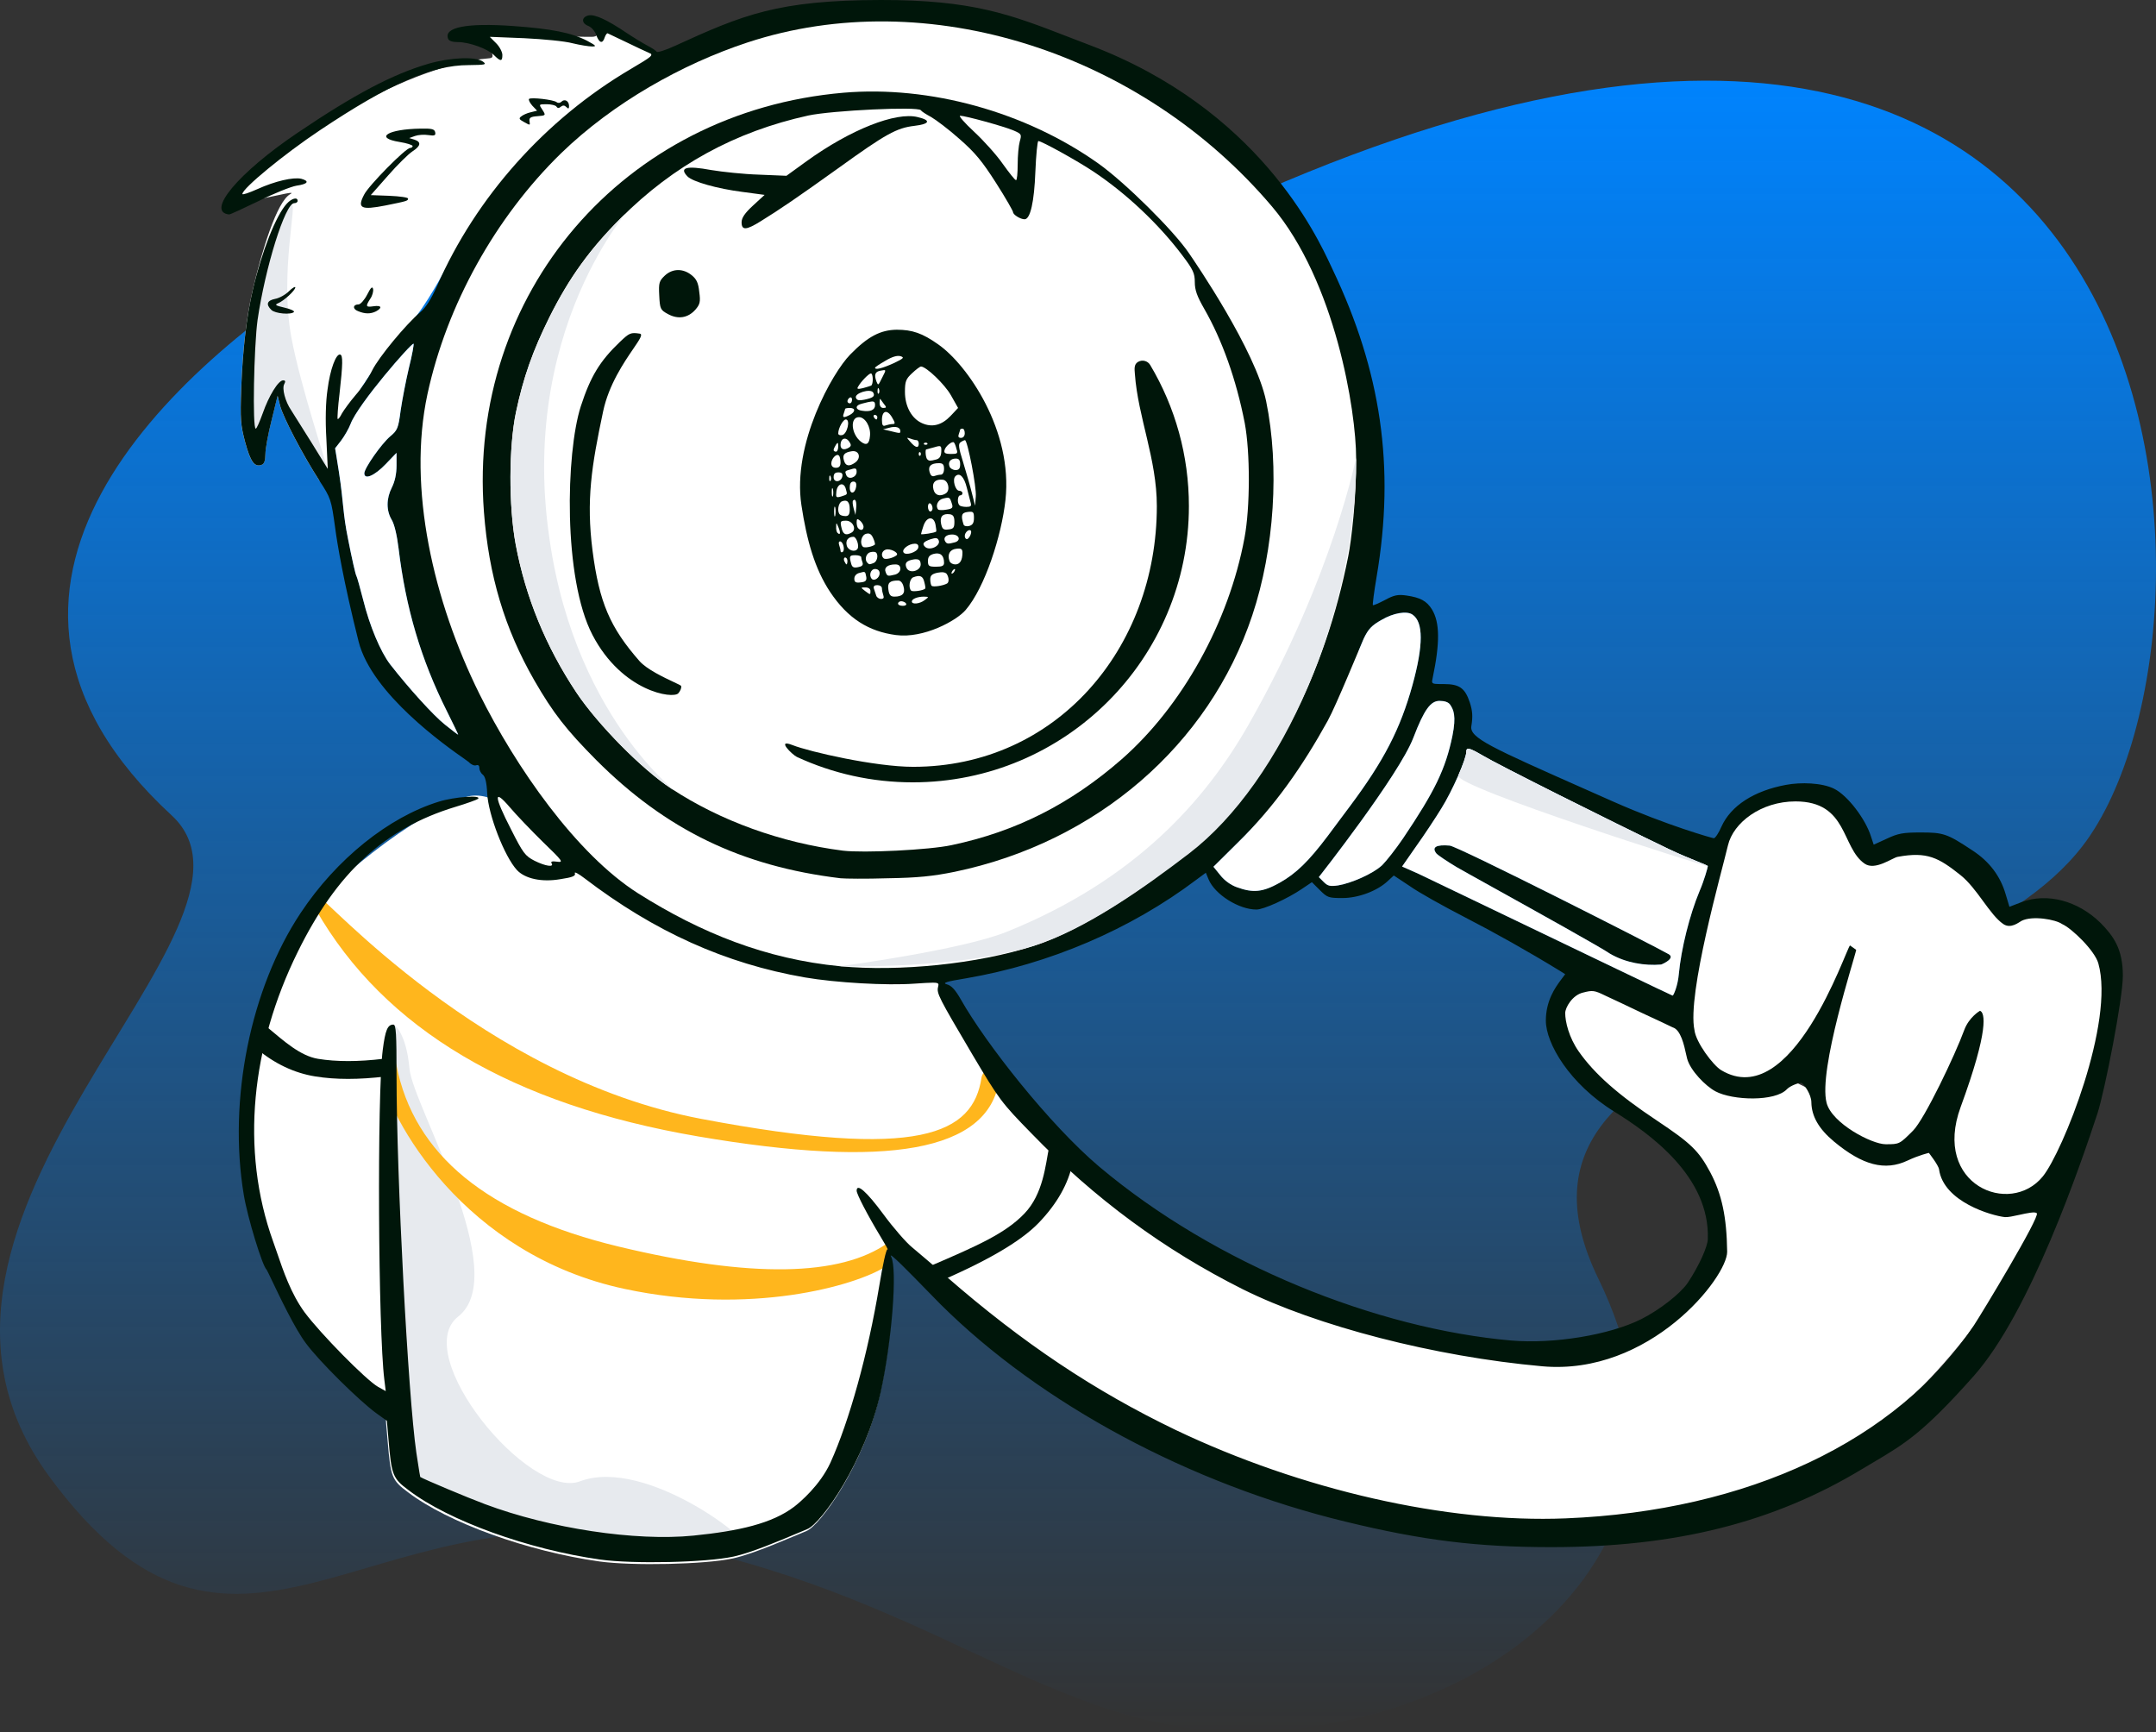 <svg width="300" height="241" viewBox="0 0 300 241" fill="none" xmlns="http://www.w3.org/2000/svg">
<rect x="0" y="0" width="300" height="241" fill="#333333" stroke="none"/>
<path fill-rule="evenodd" clip-rule="evenodd" d="M172.669 240.883C208.585 240.883 240.102 214.167 222.402 177.88C204.702 141.594 270.47 142.766 289.789 117.687C313.35 87.102 306.526 -42.727 155.277 36.423C131.048 49.102 68.824 23.379 48.184 36.142C23.889 51.166 -10.293 81.929 23.889 113.441C40.727 128.963 -19.64 169.252 6.8 205.34C32.597 240.553 50.681 206.985 89.959 214.167C129.236 221.349 145.996 240.883 172.669 240.883Z" fill="url(#paint0_linear_704_412)"/>
<path d="M130.988 177.754C130.988 177.754 139.258 173.864 142.345 171.158C145.432 168.452 149.271 161.728 149.271 161.728C149.271 161.728 191.431 192.176 218.921 187.833C225.255 186.832 237.596 182.622 238.383 175.204C240.532 154.948 210.798 149.772 217.293 139.5C221.258 133.23 233.574 142.562 233.574 142.562L284.657 167.688C284.657 167.688 267.009 211.191 224.182 212.934C171.499 215.079 130.988 177.754 130.988 177.754Z" fill="white"/>
<path fill-rule="evenodd" clip-rule="evenodd" d="M90.478 7.389C89.998 7.201 87.424 4.048 84.155 3.474C82.669 3.213 84.017 5.105 82.382 5.122C77.514 5.173 69.601 4.258 68.135 5.122C67.046 5.762 69.445 7.998 68.135 8.101C55.778 9.07 36.925 21.408 32.834 27.395C31.533 29.3 42.061 26.067 40.383 27.009C38.501 28.066 36.413 34.988 35.164 40.334C34.3 44.015 33.756 48.753 33.564 53.906C33.404 58.356 33.468 59.092 34.108 61.525C34.844 64.246 35.42 65.046 36.413 64.662C36.765 64.534 36.925 64.054 36.925 63.157C36.925 62.453 37.309 60.34 37.789 58.452L38.621 55.059L38.974 56.467C39.422 58.1 42.047 63.157 44.415 66.839C44.543 67.034 45.093 66.785 45.588 65.588C46.04 64.496 45.857 62.752 46.624 60.882C48.372 56.624 51.804 51.088 55.778 46.657C61.65 40.108 63.599 32.528 69.104 26.444C79.378 15.09 92.273 8.094 90.478 7.389Z" fill="white"/>
<path fill-rule="evenodd" clip-rule="evenodd" d="M40.538 28.554C38.89 29.88 36.443 40.629 36.401 40.809C35.537 44.49 34.704 57.274 35.556 59.694C36.407 62.114 38.792 53.389 38.792 53.389C38.792 53.389 42.396 62.749 45.581 65.315C45.717 65.424 41.795 53.736 40.538 46.912C38.878 37.904 41.476 27.8 40.538 28.554Z" fill="#E7EAEE"/>
<path fill-rule="evenodd" clip-rule="evenodd" d="M101.959 216.817C105.032 216.145 110.218 213.804 112.203 213.003C114.188 212.203 120.238 203.66 122.414 194.025C123.983 186.919 124.783 176.803 123.887 175.107C123.754 174.866 123.27 170.266 124.559 171.768C127.424 175.107 130.825 180.348 141.556 170.956C144.479 168.398 148.353 165.097 147.333 162.178C144.479 154.012 132.108 137.569 130.222 136.324C127.967 134.834 116.569 136.1 99.607 131.094C80.371 125.416 72.361 108.697 64.833 110.873C58.745 112.633 44.159 123.449 40.498 130.299C23.217 162.635 44.159 185.293 48.928 191.801L53.559 193.801L53.719 197.931L53.943 200.523C54.359 205.485 54.519 205.933 56.76 207.598C62.362 211.855 73.406 215.825 83.393 217.233C88.035 217.873 98.118 217.649 101.959 216.817Z" fill="white"/>
<path fill-rule="evenodd" clip-rule="evenodd" d="M55.379 196.419L55.602 199.012C56.019 203.974 56.179 204.422 58.419 206.086C61.724 208.598 66.923 211.009 72.681 212.854C76.684 214.136 80.957 215.144 85.052 215.722C89.694 216.362 99.777 216.138 103.619 215.305C105.517 214.894 89.9 202.624 80.699 206.086C73.633 208.745 56.98 188.464 63.751 183.166C71.347 177.222 57.428 153.78 56.98 148.69C56.532 143.601 54.767 142.385 54.715 142.563C54.664 142.742 54.664 143.351 54.802 144.818C55.4 151.142 55.379 196.419 55.379 196.419Z" fill="#E7EAEE"/>
<path fill-rule="evenodd" clip-rule="evenodd" d="M53.716 147.237C54.388 147.106 55.039 147.545 55.17 148.217C57.586 160.629 67.805 169.032 86.078 173.426C104.46 177.846 116.981 177.608 123.579 172.89C124.135 172.491 123.72 175.902 123.312 176.164C119.009 178.923 104.38 183.04 86.921 179.319C64.599 174.561 54.118 155.791 52.736 148.691C52.605 148.019 53.044 147.368 53.716 147.237Z" fill="#FFB61D"/>
<path fill-rule="evenodd" clip-rule="evenodd" d="M44.407 124.843C45.002 124.503 67.173 149.913 97.599 155.665C128.025 161.416 135.392 157.758 136.576 149.913C136.678 149.236 137.31 148.77 137.987 148.872C138.664 148.974 139.13 149.606 139.028 150.283C137.527 160.226 123.448 162.591 97.182 158.109C71.246 153.683 53.464 143.167 43.947 126.535C43.607 125.94 43.813 125.183 44.407 124.843Z" fill="#FFB61D"/>
<path fill-rule="evenodd" clip-rule="evenodd" d="M172.111 123.434C171.279 123.146 170.383 122.506 169.806 121.769L168.846 120.585L172.239 117.224C177.457 112.102 181.458 106.852 184.916 100.61C186.068 98.529 188.981 91.583 188.981 90.911C188.981 90.687 189.333 89.79 189.749 88.862C190.389 87.518 190.87 87.006 192.246 86.237C193.879 85.277 195.735 84.957 196.535 85.501C198.072 86.525 198.072 89.758 196.535 95.328C194.839 101.442 192.566 105.828 187.861 112.134C187.124 113.094 185.748 114.983 184.755 116.295C182.099 119.817 180.37 121.513 178.033 122.826C175.728 124.106 174.384 124.266 172.111 123.434ZM195.099 120.553L197.404 121.577C197.882 121.798 203.154 124.331 209.487 127.374C219.697 132.28 232.665 138.511 232.744 138.511C232.872 138.511 233.473 137.122 233.608 135.502C233.928 132.013 235.113 127.275 236.489 123.978C237.129 122.505 237.642 120.665 237.642 120.505C237.642 120.432 237.121 120.222 236.269 119.878C235.255 119.469 233.771 118.871 232.136 118.088C224.069 114.215 208.288 106.308 206.335 105.124C204.414 104.003 204.03 103.907 204.03 104.643C204.03 105.604 202.078 110.053 200.573 112.454C199.773 113.766 198.204 116.135 197.084 117.704L195.099 120.553ZM232.199 132.749C233.117 133.281 231.527 134.061 231.142 134.189C228.881 134.381 226.218 133.956 224.036 132.685C222.895 131.876 213.913 126.886 207.955 123.575C205.231 122.062 203.139 120.9 202.717 120.649C201.372 119.848 200.092 118.984 199.868 118.728C199.196 117.864 199.836 117.48 201.725 117.64C202.86 117.736 230.216 131.6 232.199 132.749ZM102.074 216.553C104.544 216.013 108.377 214.396 110.817 213.365L110.821 213.364C111.416 213.113 111.929 212.897 112.318 212.74C114.303 211.939 120.352 203.397 122.529 193.762C124.098 186.655 124.898 176.54 124.002 174.843C123.461 173.861 126.672 177.157 129.063 179.612C129.788 180.356 130.437 181.023 130.884 181.469C144.841 195.33 165.616 206.47 187.191 211.688C197.947 214.313 205.597 215.241 215.873 215.241C233.127 215.241 246.731 211.848 259.087 204.389C259.674 204.035 260.224 203.709 260.748 203.399C265.056 200.849 267.622 199.33 274.645 191.425C282.522 182.558 289.53 161.975 291.866 154.868C292.891 151.667 295.388 138.935 295.388 135.758C295.388 131.996 294.075 130.22 292.283 128.396C289.113 125.29 284.824 124.17 281.271 125.515L279.606 126.155L279.094 124.458C278.358 121.897 276.821 119.849 274.452 118.312C270.931 115.975 270.419 115.815 267.25 115.815C264.785 115.815 264.113 115.943 262.544 116.68L260.72 117.512L260.336 116.359C259.599 113.991 257.13 110.688 255.214 109.733C253.515 108.886 250.573 108.808 248.524 109.189C244.042 110.021 240.841 112.102 239.529 115.015C239.145 115.911 238.664 116.616 238.472 116.616C238.312 116.616 232.006 114.854 224.484 111.525C223.219 110.964 222.03 110.437 220.914 109.942L220.903 109.937C207.395 103.95 204.467 102.652 204.733 101.026C204.957 99.65 204.893 98.882 204.509 97.697C203.837 95.713 203.068 95.168 200.892 95.168C199.85 95.168 199.436 95.168 199.314 94.979C199.233 94.855 199.279 94.648 199.355 94.304C200.379 89.406 200.347 86.589 199.259 84.797C198.523 83.612 197.659 83.132 195.674 82.844C194.522 82.684 193.977 82.78 192.697 83.484C191.833 83.933 191.096 84.253 191.032 84.189C190.968 84.125 191.192 82.364 191.545 80.283C194.169 64.886 192.142 51.62 185.451 37.535C185.387 37.4 185.313 37.241 185.228 37.059C183.194 32.692 175.016 15.134 151.627 6.274C150.568 5.873 149.567 5.486 148.604 5.113C140.637 2.029 135.34 -0.021 122.561 0C108.238 0.024 103.387 2.049 93.944 6.37C92.631 6.979 91.479 7.331 91.383 7.203C91.287 7.043 90.678 6.658 90.07 6.338C89.462 6.018 88.15 5.218 87.189 4.578C84.436 2.721 82.74 1.953 81.876 2.145C80.883 2.401 80.883 3.233 81.876 3.617C82.292 3.777 82.772 4.322 82.964 4.866C83.38 6.018 83.86 6.146 84.148 5.186C84.276 4.834 84.468 4.578 84.564 4.642C84.601 4.66 84.722 4.717 84.907 4.803L84.908 4.804L84.909 4.804C85.377 5.023 86.25 5.432 87.189 5.89C88.502 6.53 89.942 7.203 90.326 7.363C91.031 7.619 90.806 7.811 87.766 9.603C75.889 16.582 66.222 27.433 60.812 39.79C59.98 41.646 59.244 42.799 58.476 43.439C56.523 45.071 52.682 49.713 51.785 51.538C51.305 52.53 50.281 54.066 49.481 54.963C48.712 55.859 47.88 57.011 47.592 57.492C47.336 58.004 47.08 58.356 46.984 58.292C46.92 58.196 47.016 56.627 47.24 54.803C47.72 50.545 47.72 49.425 47.336 49.329C46.76 49.169 45.927 51.41 45.575 54.194C45.319 55.891 45.255 58.452 45.415 61.077L45.607 65.238L43.334 61.557C42.552 60.324 41.781 59.091 41.234 58.216L41.234 58.216L41.233 58.215L41.232 58.214L41.23 58.211C40.885 57.658 40.629 57.249 40.518 57.075C39.685 55.859 39.205 54.034 39.557 53.426C39.749 53.074 39.717 52.914 39.397 52.914C38.725 52.914 37.413 55.059 36.548 57.524C36.132 58.676 35.716 59.636 35.588 59.636C35.108 59.636 35.332 48.176 35.844 44.495C36.9 37.229 39.685 28.266 40.934 28.266C41.19 28.266 41.414 28.138 41.414 27.946C41.414 27.369 40.582 27.593 39.909 28.33C38.405 29.962 36.42 34.988 35.172 40.334C34.307 44.015 33.763 48.753 33.571 53.906C33.411 58.356 33.475 59.092 34.115 61.525C34.852 64.246 35.428 65.046 36.42 64.662C36.772 64.534 36.932 64.054 36.932 63.157C36.932 62.453 37.316 60.34 37.797 58.452L38.629 55.059L38.981 56.467C39.429 58.1 42.054 63.157 44.423 66.839C46.055 69.336 46.087 69.496 46.632 73.401C46.92 75.61 47.816 80.982 49.897 89.246C51.735 96.548 62.07 103.792 64.651 105.6C64.991 105.839 65.196 105.983 65.23 106.02C65.55 106.372 65.998 106.564 66.254 106.468C66.542 106.372 66.702 106.5 66.702 106.852C66.702 107.172 66.927 107.588 67.183 107.781C67.503 108.005 67.727 108.869 67.791 110.373C67.951 113.382 70.192 119.144 71.92 121.033C73.04 122.249 75.377 122.762 77.97 122.313C79.667 122.057 80.147 121.865 79.987 121.481C79.891 121.225 80.499 121.545 81.331 122.185C91.063 129.612 100.922 134.061 111.998 135.982C116.287 136.718 123.394 137.134 127.267 136.846C129.75 136.684 130.433 136.639 130.56 136.883C130.608 136.976 130.576 137.11 130.532 137.295C130.308 138.191 130.596 138.735 135.302 146.706C139.047 153.012 139.367 153.428 143.528 157.685C152.363 166.808 161.999 173.883 172.914 179.357C183.19 184.478 199.595 188.736 214.592 190.08C229.589 191.425 240.361 177.66 240.329 174.139C240.265 169.305 239.593 166.136 237.96 163.063C236.36 160.086 235.303 159.062 230.502 155.861C225.156 152.308 221.859 149.395 219.682 146.29C218.306 144.337 217.793 142.128 217.793 140.944C217.793 140.175 218.786 138.447 220.258 138.095C221.603 137.743 221.859 137.775 223.363 138.511C224.26 138.927 226.596 140.015 228.517 140.944C230.47 141.84 232.358 142.736 232.742 142.928C233.875 143.243 234.354 145.46 234.613 146.661C234.671 146.93 234.718 147.147 234.759 147.282C235.207 148.946 237.328 151.096 238.696 151.827C241.099 153.112 247.02 153.284 248.652 151.524C249.069 151.075 250.448 150.524 250.732 150.691C251.017 150.858 252.045 152.244 252.045 153.364C252.077 155.285 253.069 157.045 255.182 158.806C259.183 162.135 262.288 162.935 265.425 161.463C267.058 160.694 268.396 160.394 268.396 160.394C268.396 160.394 269.73 162.097 269.811 162.679C270.44 167.227 277.173 169.134 278.966 169.326C279.377 169.367 280.176 169.191 280.988 169.013C282.074 168.774 283.183 168.53 283.416 168.793C283.873 169.309 275.765 182.718 274.645 184.414C263.985 200.42 243.242 210.215 217.857 211.239C201.372 211.912 181.109 207.302 163.535 198.915C152.299 193.505 142.344 186.879 131.684 177.596C129.828 175.996 127.683 174.171 126.915 173.531C126.146 172.923 124.322 170.842 122.913 168.921C120.545 165.72 119.2 164.568 119.2 165.656C119.2 166.136 120.737 169.081 122.497 171.994C123.201 173.147 123.65 173.947 123.49 173.819C123.329 173.691 122.817 175.996 122.337 178.941C120.769 188.384 118.176 197.699 115.551 203.493C114.11 206.63 111.348 208.973 110.516 209.613C107.443 211.95 102.843 213 96.472 213.64C88.406 214.441 76.53 212.648 67.471 209.255C65.07 208.359 58.892 205.766 58.476 205.478C58.451 205.453 58.309 204.532 58.111 203.247L58.111 203.247C58.055 202.884 57.995 202.493 57.931 202.084C56.779 194.178 55.178 163.735 55.178 149.651C55.178 143.825 55.114 142.544 54.73 142.544C53.93 142.544 53.61 143.313 53.258 146.065C52.458 152.34 52.618 185.087 53.482 191.969L53.674 193.537L52.586 192.929C50.921 191.969 44.583 185.535 42.374 182.558C40.504 180.013 39.393 176.753 38.562 174.315C38.368 173.747 38.19 173.225 38.021 172.765C33.379 159.897 35.012 145.457 41.414 132.461C46.856 121.385 53.546 115.239 63.341 112.262C64.942 111.782 66.35 111.27 66.51 111.142C67.118 110.565 63.213 110.854 61.069 111.526C54.09 113.671 46.792 119.529 41.83 127.019C34.852 137.519 31.715 153.012 33.923 166.232C34.435 169.369 36.516 176.156 37.092 176.636C37.143 176.687 37.407 177.239 37.805 178.074C38.906 180.384 41.038 184.857 42.566 186.879C44.423 189.408 50.025 194.914 52.361 196.611L53.834 197.667L54.058 200.26C54.474 205.221 54.634 205.67 56.875 207.334C62.477 211.592 73.521 215.561 83.508 216.969C88.15 217.61 98.233 217.386 102.074 216.553ZM210.267 186.495C191.669 184.863 169.197 175.995 152.936 162.294C146.086 156.5 137.187 145.233 133.665 138.991C132.929 137.711 132.385 137.103 131.745 136.942C131.072 136.75 131.649 136.558 134.402 136.11C146.022 134.126 157.321 129.292 166.444 122.41L167.789 121.417L168.173 122.346C169.037 124.426 172.366 126.539 174.831 126.539C175.824 126.539 179.153 125.034 181.169 123.658L182.546 122.73L183.666 123.85C184.691 124.874 184.883 124.938 186.803 124.938C189.012 124.938 191.669 123.946 193.141 122.538L193.942 121.801L196.214 123.306C197.431 124.17 200.824 126.059 203.737 127.563C208.09 129.804 212.7 132.397 217.086 135.086L217.79 135.534L217.118 136.43C216.413 137.391 215.101 139.215 215.101 142C215.101 145.137 218.363 150.774 224.608 154.644C229.514 157.685 237.957 163.667 237.636 172.41C237.598 173.467 236.42 176.092 234.852 178.46C233.827 179.965 230.978 182.206 228.385 183.518C223.968 185.727 216.189 187.007 210.267 186.495ZM39.588 42.799C40.452 42.991 41.028 43.279 40.9 43.407C40.484 43.823 38.276 43.631 37.763 43.119C36.963 42.35 37.155 41.806 38.276 41.582C38.852 41.486 39.716 41.006 40.196 40.526C40.676 40.046 41.092 39.822 41.092 39.982C41.092 40.398 39.492 41.87 38.692 42.19C38.179 42.414 38.34 42.511 39.588 42.799ZM52.331 43.311C53.26 42.799 53.068 42.447 51.979 42.607C50.891 42.767 50.827 42.639 51.531 41.55C51.819 41.134 51.979 40.526 51.915 40.206C51.819 39.79 51.595 39.982 51.083 41.006C50.699 41.742 50.155 42.35 49.899 42.35C49.098 42.35 49.034 42.991 49.803 43.279C50.795 43.695 51.563 43.695 52.331 43.311ZM41.252 25.833C40.484 25.961 38.083 26.921 35.971 27.977C33.826 29.002 32.001 29.866 31.873 29.834C28.608 29.482 33.154 24.04 41.412 18.47C49.319 13.124 54.665 10.307 59.627 8.867C62.732 7.971 66.221 7.843 67.213 8.579C67.757 8.995 67.565 9.027 65.196 9.059C60.075 9.059 54.153 11.684 44.517 18.118C39.524 21.447 33.73 26.217 33.73 26.985C33.73 27.145 34.658 26.825 35.81 26.313C38.275 25.193 40.804 24.616 41.925 24.872C43.109 25.192 42.853 25.609 41.252 25.833ZM53.642 28.586C56.651 27.978 56.779 27.946 56.779 27.626C56.779 27.465 55.627 27.305 54.186 27.241L51.593 27.145L53.994 24.424C55.306 22.92 56.843 21.416 57.387 21.063C58.572 20.295 58.636 19.751 57.675 19.431L56.939 19.207L57.739 18.919C58.187 18.759 59.02 18.695 59.596 18.791C60.46 18.919 60.652 18.855 60.556 18.407C60.46 17.958 60.108 17.862 58.539 17.894C53.962 17.958 52.009 19.175 55.594 19.751C56.587 19.911 57.419 20.167 57.419 20.327C57.419 20.455 57.259 20.583 57.067 20.583C56.459 20.583 51.305 25.801 50.665 27.081C49.672 28.97 50.217 29.258 53.642 28.586ZM74.765 16.166C73.836 16.23 73.612 16.39 73.676 16.838L73.686 16.903C73.722 17.14 73.743 17.276 73.69 17.317C73.618 17.373 73.412 17.256 72.928 16.982L72.928 16.982L72.844 16.934C72.236 16.614 72.172 16.454 72.524 16.198C72.748 16.006 73.356 15.718 73.836 15.622L74.733 15.398L74.061 14.693C73.708 14.277 73.516 13.893 73.612 13.765C73.868 13.509 77.005 13.861 77.454 14.213C77.646 14.373 77.934 14.341 78.126 14.149C78.574 13.701 79.182 14.053 79.182 14.757C79.182 15.141 79.086 15.173 78.798 14.885C78.542 14.629 78.318 14.629 78.03 14.853C77.774 15.077 77.582 15.077 77.422 14.821C77.326 14.661 76.717 14.501 76.077 14.501C75.487 14.501 75.207 14.501 75.15 14.614C75.099 14.715 75.227 14.906 75.469 15.269C75.98 16.067 75.949 16.07 74.776 16.165L74.765 16.166ZM69.903 7.651C69.903 7.235 69.519 6.498 69.039 6.018L68.142 5.122L72.944 5.314C75.601 5.442 78.61 5.73 79.666 6.018C80.722 6.274 81.939 6.466 82.387 6.466C83.059 6.466 82.931 6.338 81.683 5.666C79.506 4.546 76.721 4.002 71.375 3.618C64.973 3.169 61.74 3.778 62.348 5.378C62.444 5.698 62.956 5.858 63.725 5.858C65.293 5.858 67.854 6.787 68.719 7.651C69.647 8.579 69.903 8.579 69.903 7.651ZM54.279 92.415C56.872 95.745 60.297 99.522 61.898 100.802C62.858 101.571 63.691 102.211 63.755 102.211C63.787 102.211 63.083 100.738 62.186 98.946C58.569 91.743 56.456 84.573 55.464 76.314C55.24 74.489 54.888 72.953 54.504 72.313C53.735 71.032 53.735 69.368 54.536 67.799C54.952 66.967 55.176 65.91 55.176 64.758V62.998L53.639 64.598C52.135 66.167 50.694 66.807 50.694 65.847C50.694 65.142 53.063 61.749 54.312 60.693C55.304 59.861 55.432 59.572 55.752 57.075C55.976 55.571 56.488 52.914 56.904 51.154C57.352 49.393 57.609 47.888 57.545 47.824C57.321 47.6 49.798 56.24 48.774 58.996C48.549 59.601 47.941 60.661 47.461 61.301L46.629 62.37C46.629 62.37 46.887 63.866 47.173 65.746C47.462 67.647 47.597 68.953 47.718 70.116C47.879 71.672 48.014 72.973 48.453 75.098C48.966 77.722 49.478 79.995 49.606 80.155C49.702 80.347 50.118 81.82 50.534 83.452C51.431 87.07 52.935 90.655 54.279 92.415ZM184.183 122.698L183.511 122.025C183.511 122.025 194.668 107.85 196.667 102.627C198.193 98.641 199.091 97.51 200.302 97.51C200.98 97.51 201.533 97.665 201.789 98.049C202.237 98.722 202.669 99.554 202.093 102.403C201.133 107.012 199.66 110.053 195.243 116.616C194.218 118.12 192.906 119.785 192.33 120.361C190.985 121.609 187.96 122.89 186.2 123.178C185.079 123.338 184.759 123.274 184.183 122.698Z" fill="#00160A"/>
<path d="M272.817 154.012C276.799 143.162 276.196 140.85 275.506 140.624C275.506 140.624 273.985 141.488 273.313 143.313C272.064 146.738 267.791 155.701 266.19 157.301C264.302 159.19 264.302 159.19 262.381 159.19C260.461 159.19 254.921 156.297 254.167 153.446C252.96 148.885 258.156 133.037 258.284 132.141L257.419 131.533C256.843 132.077 249.348 154.804 239.493 148.882C238.365 148.204 235.972 145.009 235.78 143.313C234.714 138.383 239.608 121.145 240.44 117.604C241.185 114.435 245.063 111.494 249.833 111.494C257.163 111.494 256.179 117.902 259.462 120.159C260.917 121.16 263.308 119.346 264.046 119.208C268.175 118.44 269.757 119.335 272.785 121.737C275.121 123.592 276.85 127.262 278.753 128.556C279.81 129.274 280.932 128.292 281.3 128.107C282.806 127.351 286.037 127.915 286.933 128.556C288.247 129.128 291.467 132.224 291.976 134.024C294.282 142.183 287.001 160.271 284.253 163.664C279.704 169.281 268.834 164.863 272.817 154.012Z" fill="white"/>
<path fill-rule="evenodd" clip-rule="evenodd" d="M88.784 124.28C97.555 129.818 106.599 133.436 116.906 134.428C125.037 135.196 136 134.14 143.874 131.579C150.501 129.434 159.464 123.493 165.45 118.467C177.07 108.736 184.4 93.536 187.601 77.402C188.049 75.129 188.733 69.416 188.701 63.75C188.701 57.156 185.799 39.136 177.006 28.746C158.87 7.316 129.058 -2.338 104.004 5.91C94.966 8.886 85.344 14.277 78.077 21.319C68.922 30.25 62.168 42.414 59.479 54.834C56.662 67.959 60.326 83.644 66.696 96.513C71.786 106.756 80.173 118.807 88.784 124.28ZM174.254 85.597C168.236 103.683 152.551 117.192 132.832 121.289C129.823 121.897 127.743 122.121 123.517 122.185C120.54 122.281 117.563 122.249 116.955 122.185C103.158 120.521 92.659 115.431 82.991 105.764C78.766 101.506 76.973 99.201 74.349 94.656C70.219 87.454 68.01 80.091 67.338 71.224C65.033 40.846 86.769 15.525 117.371 12.9C129.375 11.876 142.692 15.557 152.807 22.728C156.552 25.385 163.339 32.107 165.451 35.244C166.316 36.492 174.702 48.752 176.175 55.795C178.064 64.95 177.327 76.41 174.254 85.597Z" fill="white"/>
<path fill-rule="evenodd" clip-rule="evenodd" d="M188.714 63.751C188.714 85.237 178.551 108.726 165.434 118.758C159.176 123.545 150.998 129.34 143.876 131.579C133.44 134.86 116.908 134.428 116.908 134.428C116.908 134.428 133.774 132.173 140.024 129.658C157.946 122.446 167.729 111.374 173.771 100.75C185.696 79.781 188.714 63.229 188.714 63.751Z" fill="#E7EAEE"/>
<path fill-rule="evenodd" clip-rule="evenodd" d="M117.275 118.344C108.728 117.256 100.245 114.215 93.395 109.701C89.33 107.044 83.184 100.802 80.207 96.353C75.949 89.951 73.132 83.1 71.756 75.738C70.763 70.392 70.796 62.165 71.788 57.395C72.812 52.53 74.125 48.817 76.461 44.111C79.182 38.669 82.063 34.668 86.385 30.346C93.747 22.984 102.294 18.31 112.474 16.07C115.771 15.365 127.711 14.789 128.127 15.333C128.223 15.493 128.863 15.909 129.535 16.262C130.208 16.646 132 17.99 133.473 19.303C135.681 21.223 136.674 22.44 138.594 25.449C139.907 27.497 140.963 29.354 140.963 29.514C140.963 29.866 141.987 30.506 142.564 30.506C143.364 30.506 143.908 28.106 144.068 23.88C144.164 21.543 144.356 19.623 144.484 19.623C144.932 19.623 149.862 22.344 152.167 23.88C156.68 26.889 161.194 31.115 164.523 35.532C166.028 37.517 166.252 38.029 166.252 39.245C166.252 40.366 166.572 41.23 167.564 42.959C170.061 47.312 172.014 52.786 173.198 58.836C173.966 62.901 173.966 70.584 173.166 74.841C170.989 86.557 164.523 98.209 156.104 105.604C148.966 111.846 141.379 115.687 132.416 117.576C129.343 118.248 120.124 118.696 117.275 118.344ZM94.387 96.449C94.675 96.129 94.868 95.648 94.771 95.424C94.743 95.357 94.342 95.169 93.755 94.893C92.388 94.25 90.01 93.132 88.979 91.967C84.882 87.293 83.377 83.804 82.449 76.602C81.553 69.592 82.306 64.852 83.922 57.235C84.71 53.52 86.805 50.451 88.108 48.541C88.995 47.243 89.515 46.48 89.01 46.416C87.761 46.224 87.569 46.32 86.257 47.568C83.44 50.257 82.159 52.402 80.815 56.531C78.734 62.997 78.332 80.472 82.449 88.35C86.566 96.228 93.651 97.281 94.387 96.449ZM139.907 69.56C139.363 74.532 137.058 81.724 134.369 84.861C133.121 86.333 128.538 88.862 124.67 88.35C120.933 87.855 118.012 86.109 115.515 82.364C113.37 79.131 112.262 75.207 111.513 70.264C110.22 61.729 115.867 51.794 118.3 49.329C120.764 46.8 122.525 45.904 124.766 45.872C126.943 45.872 128.351 46.352 130.56 47.92C134.593 50.737 140.963 59.897 139.907 69.56ZM96.756 43.087C97.396 42.35 97.492 41.998 97.3 40.622C97.172 39.341 96.916 38.829 96.243 38.285C95.059 37.325 93.587 37.325 92.498 38.349C91.73 39.085 91.634 39.341 91.73 41.102C91.826 42.991 91.89 43.119 92.946 43.695C94.355 44.463 95.731 44.239 96.756 43.087ZM116.731 23.336C110.969 27.465 108.472 29.162 105.879 30.762C103.831 32.043 103.19 32.075 103.19 30.922C103.19 30.314 103.639 29.642 104.791 28.586L106.392 27.113L103.286 26.697C99.797 26.249 96.404 25.289 95.668 24.552C94.451 23.304 95.508 23.016 98.965 23.656C100.502 23.912 103.479 24.232 105.591 24.296L109.433 24.456L112.217 22.44C118.332 18.022 124.67 15.525 127.711 16.294C129.599 16.742 129.375 17.254 127.231 17.51C124.766 17.798 123.261 18.63 116.731 23.336Z" fill="white"/>
<path d="M124.959 83.964C124.959 83.804 125.151 83.644 125.407 83.644C125.663 83.644 125.983 83.804 126.079 83.964C126.175 84.156 125.983 84.284 125.631 84.284C125.247 84.284 124.959 84.156 124.959 83.964Z" fill="white"/>
<path d="M126.879 83.676C126.879 83.324 127.679 83.004 128.575 83.004C129.28 83.036 129.28 83.036 128.672 83.484C127.967 84.028 126.879 84.124 126.879 83.676Z" fill="white"/>
<path d="M121.917 82.844C121.821 82.588 121.693 82.14 121.597 81.884C121.501 81.564 121.661 81.404 122.077 81.404C122.43 81.404 122.718 81.596 122.718 81.852C122.718 82.108 122.814 82.524 122.91 82.812C123.038 83.164 122.942 83.324 122.59 83.324C122.302 83.324 121.981 83.1 121.917 82.844Z" fill="white"/>
<path d="M123.619 82.044C123.458 81.084 123.811 80.763 124.963 80.763C125.315 80.763 125.603 81.084 125.731 81.628C125.987 82.556 125.571 83.004 124.451 83.004C123.939 83.004 123.715 82.78 123.619 82.044Z" fill="white"/>
<path d="M120.351 82.204C119.743 81.724 119.743 81.724 120.415 81.724C120.831 81.724 121.119 81.916 121.119 82.204C121.119 82.78 121.119 82.78 120.351 82.204Z" fill="white"/>
<path d="M126.785 82.172C126.369 81.756 126.561 80.507 127.073 80.315C128.002 79.963 128.418 80.123 128.61 80.956C128.738 81.436 128.802 81.852 128.738 81.884C128.482 82.172 126.977 82.364 126.785 82.172Z" fill="white"/>
<path d="M129.633 81.5C129.537 81.404 129.441 80.987 129.441 80.603C129.441 80.059 129.697 79.835 130.466 79.675C131.138 79.547 131.554 79.611 131.746 79.867C132.066 80.379 132.066 81.02 131.778 81.18C131.202 81.5 129.858 81.692 129.633 81.5Z" fill="white"/>
<path d="M118.877 80.507C118.877 80.123 119.165 79.803 119.581 79.707C120.413 79.483 120.381 79.451 120.542 80.283C120.606 80.763 120.445 80.956 119.773 81.02C119.069 81.116 118.877 80.988 118.877 80.507Z" fill="white"/>
<path d="M121.31 80.539C120.862 80.059 121.15 79.163 121.758 79.163C122.174 79.163 122.398 79.387 122.398 79.771C122.398 80.379 121.662 80.891 121.31 80.539Z" fill="white"/>
<path d="M123.231 79.579C122.975 78.971 123.519 78.523 124.575 78.523C125.055 78.523 125.279 78.715 125.279 79.131C125.279 79.483 124.991 79.803 124.575 79.931C123.519 80.187 123.455 80.187 123.231 79.579Z" fill="white"/>
<path d="M132.485 79.483C132.581 79.323 132.741 79.163 132.837 79.163C132.933 79.163 132.901 79.323 132.805 79.483C132.709 79.675 132.549 79.803 132.453 79.803C132.356 79.803 132.388 79.675 132.485 79.483Z" fill="white"/>
<path d="M126.111 78.939C125.855 78.299 126.175 77.978 127.2 77.818C127.776 77.754 128.032 77.882 128.096 78.331C128.32 79.387 126.495 79.963 126.111 78.939Z" fill="white"/>
<path d="M118.431 78.395C118.143 77.338 118.207 77.242 119.039 77.242C119.487 77.242 119.839 77.371 119.839 77.531C119.839 77.691 119.935 78.043 120.031 78.299C120.127 78.619 119.935 78.811 119.391 78.907C118.783 79.035 118.559 78.907 118.431 78.395Z" fill="white"/>
<path d="M129.121 78.043C129.121 77.466 129.345 77.21 129.953 77.05C130.85 76.826 131.362 77.274 131.362 78.299C131.362 78.715 131.106 78.843 130.241 78.843C129.249 78.843 129.121 78.747 129.121 78.043Z" fill="white"/>
<path d="M117.469 78.042C117.373 77.786 117.437 77.562 117.597 77.562C117.789 77.562 117.917 77.786 117.917 78.042C117.917 78.299 117.853 78.523 117.789 78.523C117.725 78.523 117.597 78.299 117.469 78.042Z" fill="white"/>
<path d="M120.701 78.299C120.253 77.882 120.509 76.986 121.085 76.826C121.437 76.73 121.789 76.762 121.885 76.858C122.269 77.21 122.045 78.138 121.565 78.331C120.957 78.555 120.957 78.555 120.701 78.299Z" fill="white"/>
<path d="M132.13 78.075C131.777 77.146 132.162 76.442 133.058 76.346C133.73 76.25 133.922 76.378 133.922 76.89C133.922 77.947 133.57 78.523 132.93 78.523C132.578 78.523 132.226 78.331 132.13 78.075Z" fill="white"/>
<path d="M122.942 77.658C122.558 77.306 122.686 76.666 123.23 76.474C123.838 76.25 125.119 76.89 124.767 77.242C124.319 77.626 123.166 77.915 122.942 77.658Z" fill="white"/>
<path d="M125.725 76.858C125.437 76.41 126.462 75.642 127.294 75.642C127.678 75.642 127.838 75.834 127.774 76.186C127.646 76.826 126.014 77.338 125.725 76.858Z" fill="white"/>
<path d="M116.959 76.634C116.959 76.474 116.863 76.122 116.767 75.834C116.671 75.546 116.703 75.322 116.895 75.322C117.311 75.322 117.632 76.538 117.247 76.794C117.087 76.89 116.959 76.826 116.959 76.634Z" fill="white"/>
<path d="M117.823 75.898C117.63 75.194 118.015 74.681 118.751 74.681C119.167 74.681 119.583 75.93 119.327 76.346C118.975 76.89 117.983 76.57 117.823 75.898Z" fill="white"/>
<path d="M120.064 76.058C119.584 75.578 119.872 74.425 120.512 74.265C120.992 74.137 121.248 74.297 121.504 74.874C121.696 75.29 121.793 75.706 121.729 75.77C121.408 76.058 120.256 76.282 120.064 76.058Z" fill="white"/>
<path d="M128.704 76.058C128.287 75.642 128.48 75.386 129.44 75.034C130.24 74.778 130.464 74.81 130.624 75.194C130.912 75.962 129.312 76.698 128.704 76.058Z" fill="white"/>
<path d="M131.522 75.322C131.202 74.809 131.65 74.361 132.482 74.361C133.474 74.361 133.763 75.194 132.866 75.45C131.906 75.706 131.746 75.674 131.522 75.322Z" fill="white"/>
<path d="M134.246 74.553C134.246 74.073 134.822 73.561 135.078 73.817C135.302 74.041 134.854 75.002 134.534 75.002C134.374 75.002 134.246 74.81 134.246 74.553Z" fill="white"/>
<path d="M116.542 74.137C116.414 74.041 116.318 73.625 116.35 73.273C116.35 72.665 116.382 72.665 116.67 73.369C116.99 74.137 116.926 74.521 116.542 74.137Z" fill="white"/>
<path d="M117.151 73.657C116.863 72.537 116.895 72.441 117.727 72.441C118.655 72.441 119.231 73.625 118.527 74.073C117.791 74.521 117.375 74.393 117.151 73.657Z" fill="white"/>
<path d="M128.16 74.297C128.16 74.201 128.32 73.689 128.512 73.113C128.96 71.833 129.953 71.769 130.177 73.017C130.273 73.497 130.305 73.913 130.273 73.945C130.113 74.137 128.16 74.425 128.16 74.297Z" fill="white"/>
<path d="M119.423 73.497C119.295 73.401 119.199 73.017 119.199 72.665C119.199 72.153 119.295 72.121 119.679 72.441C119.935 72.665 120.16 73.049 120.16 73.273C120.16 73.753 119.775 73.881 119.423 73.497Z" fill="white"/>
<path d="M130.946 72.856C130.754 71.864 131.17 71.416 132.162 71.544C132.643 71.608 132.803 71.896 132.803 72.6C132.803 73.401 132.675 73.593 131.97 73.657C131.266 73.753 131.106 73.593 130.946 72.856Z" fill="white"/>
<path d="M134.082 72.985C133.666 71.704 133.794 71.32 134.659 71.224C135.427 71.128 135.523 71.224 135.523 72.057C135.523 72.761 135.331 73.049 134.851 73.177C134.499 73.273 134.146 73.177 134.082 72.985Z" fill="white"/>
<path d="M116.062 71.16C116.062 70.552 116.127 70.296 116.223 70.616C116.287 70.904 116.287 71.416 116.223 71.736C116.127 72.025 116.062 71.768 116.062 71.16Z" fill="white"/>
<path d="M116.862 71.576C116.445 71.192 116.637 69.944 117.15 69.751C117.886 69.463 118.238 69.816 118.238 70.872C118.238 71.544 118.078 71.8 117.662 71.8C117.342 71.8 116.958 71.704 116.862 71.576Z" fill="white"/>
<path d="M118.778 70.712C118.65 70.232 118.586 69.72 118.714 69.624C119.034 69.304 119.226 69.816 119.13 70.744L119.034 71.64L118.778 70.712Z" fill="white"/>
<path d="M129.121 70.488C129.121 70.136 129.281 69.944 129.441 70.04C129.633 70.136 129.761 70.456 129.761 70.712C129.761 70.968 129.633 71.16 129.441 71.16C129.281 71.16 129.121 70.872 129.121 70.488Z" fill="white"/>
<path d="M130.562 70.904C130.114 70.424 130.466 69.56 131.202 69.368C132.13 69.144 132.162 69.144 132.45 70.072C132.643 70.648 132.514 70.776 131.682 70.904C131.17 71 130.658 70.968 130.562 70.904Z" fill="white"/>
<path d="M133.508 70.296C133.155 69.976 133.251 68.919 133.604 68.919C133.796 68.919 133.924 68.791 133.924 68.599C133.924 68.439 133.732 68.279 133.476 68.279C132.931 68.279 132.483 66.711 132.931 66.263C133.508 65.686 134.148 66.295 134.532 67.863C134.756 68.695 134.98 69.656 135.076 69.976C135.204 70.392 135.076 70.52 134.468 70.52C134.052 70.52 133.604 70.424 133.508 70.296Z" fill="white"/>
<path d="M135.234 68.599C135.01 67.639 134.434 65.719 134.018 64.31C133.378 62.261 133.314 61.749 133.666 61.525C133.89 61.365 134.178 61.237 134.274 61.237C134.626 61.237 135.906 67.799 135.778 69.08L135.682 70.36L135.234 68.599Z" fill="white"/>
<path d="M115.738 68.439C115.738 67.927 115.802 67.735 115.898 68.055C115.962 68.343 115.962 68.791 115.898 69.016C115.802 69.208 115.738 68.984 115.738 68.439Z" fill="white"/>
<path d="M116.381 68.375C116.509 67.255 117.437 66.999 117.694 68.023C117.918 68.855 117.982 68.759 117.021 69.079C116.349 69.271 116.285 69.207 116.381 68.375Z" fill="white"/>
<path d="M129.887 68.087C129.631 67.159 130.175 66.615 131.2 66.743C131.968 66.839 132.256 68.215 131.616 68.631C130.815 69.144 130.079 68.919 129.887 68.087Z" fill="white"/>
<path d="M118.238 67.831C118.238 67.287 118.398 66.999 118.75 66.999C119.071 66.999 119.199 67.223 119.135 67.703C118.975 68.728 118.238 68.823 118.238 67.831Z" fill="white"/>
<path d="M115.389 66.486C115.389 66.134 115.485 66.038 115.581 66.294C115.677 66.518 115.645 66.806 115.549 66.903C115.453 67.031 115.357 66.838 115.389 66.486Z" fill="white"/>
<path d="M115.996 66.391C115.996 65.911 116.188 65.719 116.668 65.719C117.116 65.719 117.277 65.879 117.213 66.263C117.052 67.095 115.996 67.191 115.996 66.391Z" fill="white"/>
<path d="M117.757 66.103C117.533 65.526 117.533 65.526 118.493 65.27C119.069 65.078 119.197 65.174 119.197 65.654C119.197 66.423 118.045 66.807 117.757 66.103Z" fill="white"/>
<path d="M129.344 65.655C129.12 64.854 129.536 64.438 130.656 64.438C131.2 64.438 131.36 64.63 131.36 65.239C131.36 65.719 131.168 66.039 130.912 66.039C130.656 66.039 130.24 66.135 129.984 66.231C129.696 66.327 129.472 66.135 129.344 65.655Z" fill="white"/>
<path d="M132.13 64.918C131.874 64.278 132.258 63.798 132.994 63.798C133.443 63.798 133.603 64.022 133.603 64.598C133.603 65.174 133.443 65.398 132.962 65.398C132.61 65.398 132.226 65.174 132.13 64.918Z" fill="white"/>
<path d="M115.676 64.47C115.676 63.798 116.412 63.029 116.732 63.382C116.86 63.478 116.956 63.926 116.956 64.342C116.956 64.854 116.764 65.078 116.316 65.078C115.9 65.078 115.676 64.854 115.676 64.47Z" fill="white"/>
<path d="M117.439 64.086C117.183 63.285 117.471 62.933 118.559 62.773C119.552 62.645 119.872 63.702 119.007 64.342C118.175 64.95 117.663 64.854 117.439 64.086Z" fill="white"/>
<path d="M129.024 63.894C128.8 63.702 128.704 62.517 128.896 62.517C128.928 62.517 129.408 62.389 129.984 62.229C130.945 61.941 131.009 61.973 130.977 62.837C130.945 63.478 130.753 63.798 130.272 63.926C129.408 64.15 129.28 64.15 129.024 63.894Z" fill="white"/>
<path d="M127.84 63.157C127.84 62.933 127.936 62.837 128.064 62.933C128.16 63.061 128.16 63.253 128.064 63.382C127.936 63.477 127.84 63.382 127.84 63.157Z" fill="white"/>
<path d="M131.425 62.645C131.521 62.101 132.514 61.301 132.738 61.557C132.834 61.653 132.994 62.037 133.09 62.453C133.314 63.093 133.218 63.157 132.322 63.157C131.553 63.157 131.329 63.029 131.425 62.645Z" fill="white"/>
<path d="M115.996 62.613C115.996 62.453 116.156 62.133 116.316 61.877C116.572 61.493 116.636 61.525 116.636 62.133C116.636 62.517 116.508 62.837 116.316 62.837C116.156 62.837 115.996 62.741 115.996 62.613Z" fill="white"/>
<path d="M116.957 61.909C116.957 61.013 117.629 60.725 118.141 61.397C118.462 61.877 118.462 62.037 118.141 62.261C117.469 62.677 116.957 62.549 116.957 61.909Z" fill="white"/>
<path d="M126.69 61.493C126.114 60.853 126.114 60.821 126.658 61.013C126.978 61.141 127.394 61.237 127.554 61.237C127.714 61.237 127.843 61.461 127.843 61.717C127.843 62.389 127.394 62.325 126.69 61.493Z" fill="white"/>
<path d="M119.809 61.461C118.432 60.405 118.24 58.036 119.521 58.036C120.385 58.036 121.185 59.38 121.057 60.629C120.961 61.781 120.577 62.037 119.809 61.461Z" fill="white"/>
<path d="M128.578 61.653C128.706 61.557 128.898 61.557 129.026 61.653C129.122 61.781 129.026 61.877 128.802 61.877C128.578 61.877 128.482 61.781 128.578 61.653Z" fill="white"/>
<path d="M133.412 60.405C133.508 60.117 133.604 59.828 133.604 59.764C133.604 59.7 133.764 59.636 133.924 59.636C134.116 59.636 134.244 59.925 134.244 60.277C134.244 60.661 134.02 60.917 133.732 60.917C133.38 60.917 133.284 60.757 133.412 60.405Z" fill="white"/>
<path d="M116.637 60.309C116.637 59.572 117.309 58.356 117.693 58.356C118.365 58.356 117.885 60.404 117.181 60.533C116.893 60.597 116.637 60.501 116.637 60.309Z" fill="white"/>
<path d="M123.839 59.956L122.879 59.732L123.743 59.508C124.64 59.252 125.28 59.444 125.28 59.989C125.28 60.309 125.248 60.309 123.839 59.956Z" fill="white"/>
<path d="M122.719 58.42C122.719 57.108 123.455 56.915 124.127 58.068C124.575 58.836 124.607 58.996 124.191 58.996C123.935 58.996 123.519 59.092 123.231 59.188C122.847 59.348 122.719 59.156 122.719 58.42Z" fill="white"/>
<path d="M128.289 58.868C126.848 58.228 125.92 56.531 125.92 54.515C125.92 53.074 126.048 52.722 126.912 51.922C127.456 51.41 128.001 50.993 128.161 50.993C128.865 50.993 131.458 53.458 132.322 54.995L133.314 56.755L132.258 57.876C131.042 59.156 129.697 59.508 128.289 58.868Z" fill="white"/>
<path d="M121.596 58.036C121.5 57.876 121.564 57.716 121.724 57.716C121.916 57.716 122.076 57.876 122.076 58.036C122.076 58.228 122.012 58.356 121.948 58.356C121.852 58.356 121.692 58.228 121.596 58.036Z" fill="white"/>
<path d="M117.405 57.524C117.501 57.236 117.598 56.947 117.598 56.883C117.598 56.819 117.886 56.755 118.238 56.755C119.038 56.755 119.07 57.267 118.27 57.716C117.405 58.164 117.181 58.132 117.405 57.524Z" fill="white"/>
<path d="M119.935 57.139C119.199 57.044 118.975 56.627 119.455 56.339C119.583 56.243 120.159 56.083 120.735 55.955C121.6 55.763 121.76 55.827 121.76 56.371C121.76 57.044 121.087 57.332 119.935 57.139Z" fill="white"/>
<path d="M122.395 56.051C122.395 55.667 122.427 55.443 122.491 55.507C122.523 55.571 122.779 55.891 123.003 56.211C123.387 56.659 123.355 56.755 122.907 56.755C122.587 56.755 122.395 56.499 122.395 56.051Z" fill="white"/>
<path d="M117.918 55.827C117.918 55.635 118.078 55.411 118.238 55.315C118.43 55.219 118.558 55.347 118.558 55.603C118.558 55.891 118.43 56.115 118.238 56.115C118.078 56.115 117.918 55.987 117.918 55.827Z" fill="white"/>
<path d="M119.102 55.347C118.846 54.707 121.119 54.002 121.503 54.611C121.791 55.123 121.503 55.347 120.286 55.603C119.55 55.763 119.23 55.699 119.102 55.347Z" fill="white"/>
<path d="M122.112 54.322C122.112 53.97 122.208 53.874 122.304 54.13C122.4 54.354 122.368 54.642 122.272 54.739C122.176 54.867 122.08 54.675 122.112 54.322Z" fill="white"/>
<path d="M119.391 53.81C119.776 53.106 120.896 51.954 121.184 51.954C121.504 51.954 121.536 53.458 121.216 53.65C121.056 53.714 120.544 53.874 120.064 54.002C119.359 54.163 119.199 54.13 119.391 53.81Z" fill="white"/>
<path d="M121.955 53.074C121.603 52.114 121.763 51.698 122.531 51.569C123.332 51.41 123.332 51.41 122.819 52.402C122.179 53.682 122.211 53.682 121.955 53.074Z" fill="white"/>
<path d="M121.758 51.153C121.758 51.089 122.398 50.641 123.198 50.193C124.159 49.617 124.831 49.425 125.311 49.553C125.887 49.745 125.727 49.873 124.319 50.545C122.75 51.249 121.758 51.505 121.758 51.153Z" fill="white"/>
<path d="M139.526 22.792C138.661 21.543 136.837 19.527 135.524 18.31C134.212 17.094 133.347 16.102 133.604 16.102C134.308 16.102 139.686 17.574 141.03 18.15C142.15 18.63 142.182 18.694 141.894 19.687C141.734 20.263 141.606 21.703 141.606 22.888C141.606 24.104 141.51 25.065 141.382 25.065C141.222 25.065 140.422 24.04 139.526 22.792Z" fill="white"/>
<path d="M74.383 119.753C73.07 119.08 72.782 118.696 71.118 115.399C68.717 110.726 68.653 109.637 70.925 112.294C71.822 113.35 73.903 115.527 75.535 117.128C78.32 119.817 78.448 120.009 77.52 119.881C76.847 119.785 76.591 119.849 76.751 120.105C77.135 120.681 75.919 120.521 74.383 119.753Z" fill="white"/>
<path fill-rule="evenodd" clip-rule="evenodd" d="M128.029 178.073C127.763 177.442 128.06 176.716 128.691 176.45L129.38 176.157C136.086 173.288 139.934 171.565 142.549 168.828C145.165 166.092 145.478 162.072 145.969 159.626C146.104 158.955 147.624 160.134 148.295 160.268C148.966 160.403 149.401 161.057 149.266 161.728C148.675 164.669 147.085 167.472 144.524 170.134C141.971 172.786 137.03 175.629 129.653 178.735C129.022 179.001 128.295 178.704 128.029 178.073Z" fill="#00160A"/>
<path fill-rule="evenodd" clip-rule="evenodd" d="M158.348 50.35C158.936 50 159.697 50.193 160.047 50.781C163.554 56.672 165.432 63.405 165.432 70.411C165.432 91.635 148.227 108.841 127.003 108.841C121.363 108.841 115.893 107.624 110.884 105.307C110.262 105.019 107.915 102.73 110.279 103.661C112.643 104.592 121.79 106.682 127.068 106.682C146.923 106.682 160.97 90.266 160.97 70.411C160.97 63.855 158.348 58.036 157.917 52.05C157.867 51.356 157.76 50.7 158.348 50.35Z" fill="#00160A"/>
<path fill-rule="evenodd" clip-rule="evenodd" d="M35.58 144.174C36.018 143.648 36.8 142.585 37.326 143.024C39.484 144.821 41.787 146.904 44.251 147.306C46.814 147.724 49.855 147.724 53.37 147.299C54.05 147.216 54.667 147.701 54.75 148.38C54.832 149.06 54.348 149.678 53.668 149.76C49.935 150.212 46.664 150.212 43.851 149.753C40.938 149.277 38.229 147.994 35.739 145.92C35.213 145.482 35.142 144.701 35.58 144.174Z" fill="#00160A"/>
<path d="M61.898 100.802C60.297 99.522 56.872 95.745 54.279 92.415C52.935 90.655 51.431 87.07 50.534 83.452C50.118 81.82 49.702 80.347 49.606 80.155C49.478 79.995 48.966 77.722 48.453 75.098C47.685 71.384 47.848 70.188 47.173 65.746C46.887 63.866 46.629 62.37 46.629 62.37L47.461 61.301C47.941 60.661 48.549 59.601 48.774 58.996C49.798 56.24 57.321 47.6 57.545 47.824C57.609 47.888 57.352 49.393 56.904 51.154C56.488 52.914 55.976 55.571 55.752 57.075C55.432 59.572 55.304 59.86 54.312 60.693C53.063 61.749 50.694 65.142 50.694 65.846C50.694 66.807 52.135 66.166 53.639 64.598L55.176 62.998V64.758C55.176 65.91 54.952 66.967 54.536 67.799C53.735 69.368 53.735 71.032 54.504 72.313C54.888 72.953 55.24 74.489 55.464 76.314C56.456 84.573 58.569 91.743 62.186 98.946C63.083 100.738 63.787 102.211 63.755 102.211C63.691 102.211 62.858 101.57 61.898 100.802Z" fill="white"/>
<path fill-rule="evenodd" clip-rule="evenodd" d="M195.094 120.553L197.399 121.577C197.876 121.798 203.149 124.331 209.482 127.374C219.692 132.28 232.659 138.511 232.738 138.511C232.867 138.511 233.467 137.122 233.603 135.502C233.923 132.013 235.107 127.275 236.484 123.978C237.124 122.506 237.636 120.665 237.636 120.505C237.636 120.432 237.116 120.222 236.264 119.879C235.25 119.47 233.766 118.871 232.13 118.088C224.064 114.215 208.282 106.308 206.33 105.124C204.409 104.003 204.025 103.907 204.025 104.644C204.025 105.604 202.072 110.053 200.568 112.454C199.767 113.767 198.199 116.136 197.078 117.704L195.094 120.553ZM232.193 132.749C233.111 133.281 231.521 134.061 231.137 134.189C228.875 134.382 226.212 133.956 224.031 132.685C222.89 131.876 213.908 126.886 207.949 123.576C205.225 122.062 203.133 120.9 202.711 120.649C201.367 119.849 200.087 118.984 199.862 118.728C199.19 117.864 199.83 117.48 201.719 117.64C202.854 117.736 230.211 131.6 232.193 132.749Z" fill="white"/>
<path d="M172.111 123.434C171.279 123.146 170.382 122.505 169.806 121.769L168.846 120.585L172.239 117.224C177.457 112.102 181.298 106.505 184.755 100.262C185.907 98.182 189.333 89.79 189.749 88.862C190.389 87.518 190.869 87.005 192.246 86.237C193.878 85.277 195.735 84.957 196.535 85.501C198.072 86.525 198.072 89.758 196.535 95.328C194.838 101.442 192.566 105.828 187.86 112.134C187.124 113.094 185.747 114.983 184.755 116.295C182.098 119.817 180.37 121.513 178.033 122.826C175.728 124.106 174.384 124.266 172.111 123.434Z" fill="white"/>
<path d="M184.184 122.698L183.512 122.025C183.512 122.025 194.669 107.85 196.668 102.627C198.194 98.641 199.092 97.51 200.303 97.51C200.981 97.51 201.534 97.665 201.79 98.049C202.238 98.722 202.67 99.554 202.094 102.403C201.133 107.012 199.661 110.053 195.243 116.616C194.219 118.12 192.907 119.785 192.33 120.361C190.986 121.609 187.961 122.89 186.201 123.178C185.08 123.338 184.76 123.274 184.184 122.698Z" fill="white"/>
<path fill-rule="evenodd" clip-rule="evenodd" d="M202.92 107.875C203.566 106.398 204.026 105.11 204.026 104.644C204.026 103.907 204.41 104.003 206.33 105.124C208.283 106.308 224.064 114.215 232.131 118.088C235.14 119.529 237.637 120.345 237.637 120.505C237.637 120.665 202.236 109.441 202.92 107.875Z" fill="#E7EAEE"/>
<path fill-rule="evenodd" clip-rule="evenodd" d="M93.397 109.701C89.332 107.044 83.186 100.802 80.209 96.353C75.951 89.951 73.134 83.1 71.758 75.738C70.765 70.392 70.797 62.165 71.79 57.395C72.814 52.53 74.126 48.817 76.463 44.111C79.184 38.669 82.065 34.668 86.387 30.346C90.624 26.109 71.79 43.634 76.463 74.989C80.209 101.266 96.304 111.617 93.397 109.701Z" fill="#E7EAEE"/>
<defs>
<linearGradient id="paint0_linear_704_412" x1="150" y1="11.222" x2="150" y2="240.883" gradientUnits="userSpaceOnUse">
<stop stop-color="#0083FD"/>
<stop offset="1" stop-color="#0083FD" stop-opacity="0"/>
</linearGradient>
</defs>
</svg>
